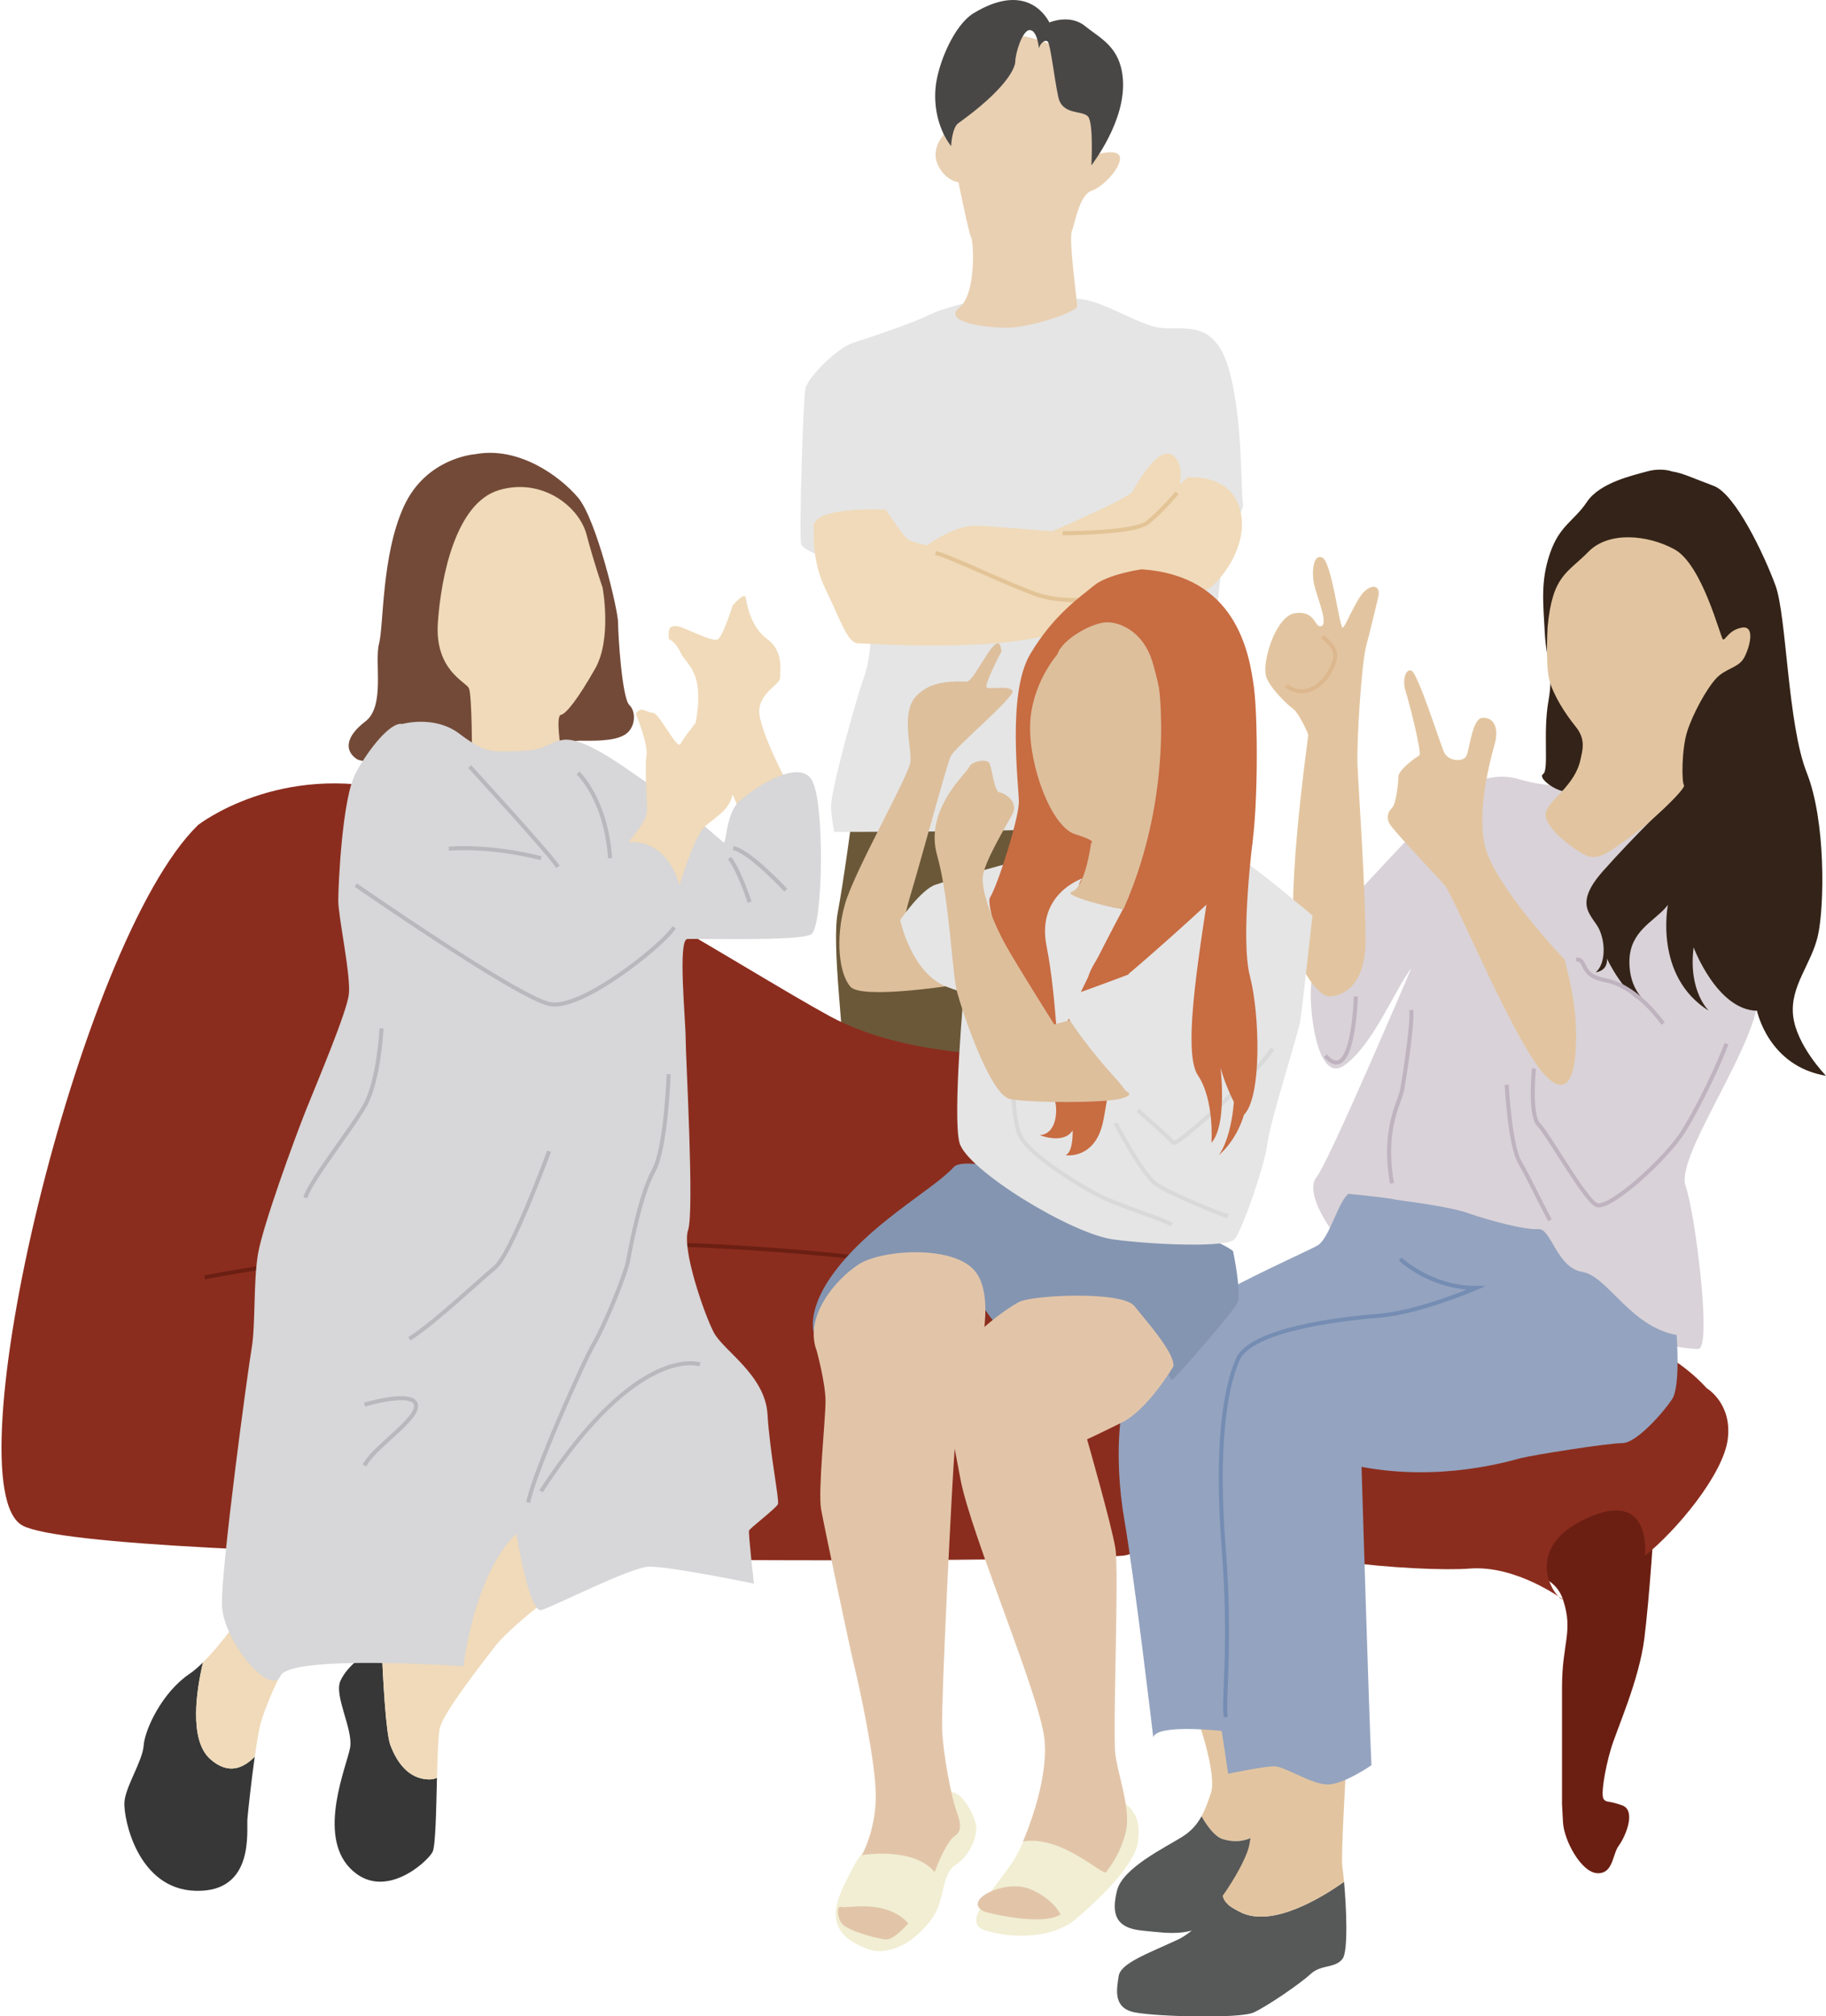 <?xml version="1.0" encoding="utf-8"?>
<!-- Generator: Adobe Illustrator 16.0.0, SVG Export Plug-In . SVG Version: 6.00 Build 0)  -->
<!DOCTYPE svg PUBLIC "-//W3C//DTD SVG 1.1//EN" "http://www.w3.org/Graphics/SVG/1.1/DTD/svg11.dtd">
<svg version="1.1" id="Layer_1" xmlns="http://www.w3.org/2000/svg" xmlns:xlink="http://www.w3.org/1999/xlink" x="0px" y="0px"
	 width="453px" height="500px" viewBox="0 0 453 500" enable-background="new 0 0 453 500" xml:space="preserve">
<g>
	<g>
		<path fill="#6B5838" d="M211.467,202.141c0,0-2.105,16.008-3.64,24.168c-1.535,8.16,1.594,30.246,1.821,42.689
			c0.228,12.441,77.682,15.727,77.682,15.727l-7.593-97.229L211.467,202.141z"/>
		<path fill="#E5E5E5" d="M243.85,74.104c0,0-9.711,2.123-13.348,3.98c-3.637,1.858-14.517,5.573-18.763,6.899
			c-4.247,1.326-11.412,8.757-11.942,11.412s-1.594,36.092-1.062,38.48c0.531,2.389,13.534,5.307,15.922,10.616
			c2.389,5.309,1.595,17.249-0.264,22.292s-8.493,28.758-8.228,32.557s0.796,5.955,0.796,5.955s38.744,0.068,54.138-0.777
			c15.391-0.848,38.491-14.711,38.491-14.711s1.848-43.458,3.968-52.746c2.124-9.288,5.309-11.112,4.777-13.517
			c-0.532-2.404,0.042-21.777-3.693-33.719c-3.736-11.942-11.282-8.757-16.932-9.554c-5.647-0.796-14.703-7.165-20.659-7.165
			C261.097,74.106,251.03,72.298,243.85,74.104z"/>
		<path fill="#E9D0B2" d="M234.055,33.502c0,0-3.264,3.45-1.367,7.431c1.899,3.98,5.082,4.247,5.082,4.247s2.652,13.004,3.185,13.8
			c0.531,0.796,1.328,13.8-2.919,17.249c-4.246,3.449,5.571,5.042,11.676,5.042c6.105,0,17.516-3.98,17.516-5.307
			c0-1.327-2.123-16.453-1.326-18.577c0.796-2.124,1.85-9.023,4.905-10.083c3.056-1.061,7.302-5.839,7.036-8.228
			c-0.266-2.388-5.573-0.796-5.573-0.796s2.116-18.577-1.463-21.496c-3.579-2.918-16.582-10.084-22.154-7.431
			C243.078,12.006,232.993,26.337,234.055,33.502z"/>
		<path fill="#F0DAB9" d="M294.55,118.422c0,0,11.133-1.33,13.257,8.624c2.121,9.953-7.433,19.772-9.289,19.507
			c-1.859-0.266-23.43,4.245-35.333,1.326c-11.902-2.918-23.58-10.626-27.561-11.548c-3.981-0.922-7.166,0-7.166,0
			s7.43-5.966,13.535-5.966c6.102,0,37.022,3.727,38.944,1.066C282.859,128.77,292.177,120.544,294.55,118.422z"/>
		<path fill="#F0DAB9" d="M201.92,131.43c0,0-0.713,7.425,2.96,14.856c3.673,7.431,5.294,13.333,8.186,13.269
			s35.029,2.639,51.747-3.457c16.719-6.096,24.36-27.858,25.316-29.715c0.956-1.857,4.912-9.023,1.342-13.004
			c-3.57-3.98-9.271,6.369-10.533,8.492s-24.882,11.931-30.188,14.458c-5.309,2.527-24.416-1.323-25.742-2.715
			c-1.327-1.392-5.308-7.232-5.308-7.232S200.062,125.333,201.92,131.43z"/>
		<path fill="#494746" d="M257.749,12.04c0,0-0.398-4.578-2.29-4.578s-3.583,5.971-3.583,7.762c0,1.792-2.588,7.066-14.132,15.326
			c-1.592,1.14-1.791,5.673-1.791,5.673s-4.658-5.382-3.859-14.431c0.517-5.844,4.55-15.542,9.433-18.51
			c12.44-7.563,17.616,0,18.81,2.29c0,0,5.077-2.189,8.859,0.896c3.781,3.086,8.659,5.076,9.354,12.938
			c0.93,10.545-7.665,21.296-7.763,21.596c-0.1,0.299,0.597-10.549-0.897-12.141s-6.369-0.199-7.364-4.877
			s-1.892-12.838-2.587-13.635C259.243,9.553,257.847,11.044,257.749,12.04z"/>
		<path fill="none" stroke="#E3C497" stroke-miterlimit="10" d="M273.57,148.41c0,0-9.155,1.327-15.789-0.796
			c-6.633-2.123-22.051-9.681-25.688-10.482"/>
		<path fill="none" stroke="#E3C497" stroke-miterlimit="10" d="M263.619,132.222c0.665,0,17.782,0,21.097-2.654
			c3.318-2.654,7.303-7.345,7.303-7.345"/>
	</g>
	<g>
		<path fill="#6B1F12" d="M410.396,377.303c0,0-1.126,18.313-2.452,28.926s-6.865,22.557-8.342,27.6
			c-1.476,5.041-2.538,11.438-1.742,12.352c0.797,0.916,0.797,0.203,4.512,1.49c3.715,1.285,0.796,7.92-0.797,10.043
			c-1.592,2.123-1.326,6.982-5.307,6.809c-3.98-0.176-8.27-8.107-8.515-12.633c-0.244-4.527-0.243-4.527-0.243-4.527
			s0-17.781,0-28.926c0-11.146,2.877-13.799,0.243-21.76c-2.633-7.963-12.435-5.309-11.513-12.738
			c0.922-7.432,35.211-20.98,36.644-17.654C414.314,369.607,410.531,375.203,410.396,377.303z"/>
		<path fill="#8B2D1E" d="M423.414,344.256c0,0,6.289,3.686,5.229,12.529c-1.061,8.842-12.868,22.906-20.565,29.01
			c0,0,1.958-16.852-14.481-9.287c-16.436,7.563-7.855,19.902-5.843,20.168c0,0-11.522-8.625-23.198-7.695
			c-11.676,0.928-55.289-2.168-59.024-10.904c-3.734-8.736-15.636-51.996,22.184-54.969
			C365.536,320.137,405.977,325.012,423.414,344.256z"/>
		<path fill="#8B2D1E" d="M49.126,204.594c0,0,20.185-15.848,49.807-8.279c29.623,7.57,86.178,44.402,106.836,55.639
			c20.66,11.236,50.12,9.955,64.847,10.066c14.727,0.107,33.223,121.668,7.787,123.781c-25.436,2.115-254.721,2.053-272.768-7.469
			C-12.411,368.811,19.374,233.568,49.126,204.594z"/>
		<path fill="none" stroke="#6B1F12" stroke-miterlimit="10" d="M247.132,316.762c0,0-95.009-19.139-196.383,0"/>
	</g>
	<g>
		<g>
			<path fill="#E2C5A0" d="M311.818,428.191c-0.796-4.775-12.474-3.982-14.861-2.387c0,0,5.042,14.064,3.45,18.842
				c-0.728,2.18-1.413,4.074-2.331,5.754c1.455,2.527,3.328,5.063,5.243,5.656c4.04,1.254,7.094,0.068,9.514-1.822
				c0.198-0.598,0.393-1.164,0.578-1.664C315.268,447.564,312.615,432.969,311.818,428.191z"/>
			<path fill="#575858" d="M303.319,456.057c-1.915-0.594-3.788-3.129-5.243-5.656c-1.095,1.996-2.526,3.686-4.834,5.125
				c-4.247,2.656-14.723,7.697-16.119,13.27c-1.396,5.572-0.602,9.316,6.3,9.967c6.9,0.646,13.111,1.975,19.427-4.395
				c5.682-5.73,8.186-14.736,9.983-20.133C310.413,456.125,307.359,457.311,303.319,456.057z"/>
		</g>
		<path fill="#D9D2D8" d="M393.288,194.254c0,0-7.563,1.672-16.32-0.992c-8.758-2.666-17.315,3.504-21.098,7.684
			c-3.781,4.18-20.301,21.496-22.49,24.281c-2.189,2.787-6.429,14.133-7.794,17.316c-1.363,3.186,0.431,27.086,7.994,21.598
			c7.123-5.172,12.206-18.262,16.571-24.102c0,0-20.354,47.883-23.539,51.863c-3.185,3.982,3.925,13.934,5.048,14.531
			c1.122,0.596,49.487,6.367,57.448,9.951c7.962,3.582,6.17,10.549,11.345,13.135c5.175,2.588,17.516,5.176,20.898,4.977
			c3.384-0.199-0.796-33.637-3.185-40.404c-2.388-6.766,14.331-30.051,17.516-43.586c3.185-13.533,12.937-27.268,7.563-33.438
			s-17.913-16.32-24.68-17.117C411.799,199.156,399.465,193.734,393.288,194.254z"/>
		<path fill="#342318" d="M414.784,116.904c0,0-2.56-0.995-6.156,0s-11.757,2.786-14.941,7.563s-6.768,5.772-9.155,12.738
			c-2.389,6.966-1.683,12.329-1.297,19.704c0.386,7.375,2.292,9.063,0.898,16.973c-1.394,7.906,0.181,17.061-1.303,18.057
			c-1.482,0.994,3.135,4.193,5.206,4.285c2.069,0.092,26.749,2.084,26.749,2.084s-9.354,8.957-17.116,17.713
			c-7.763,8.758-2.389,10.947-0.797,14.729c1.593,3.783,1.194,8.559-0.995,10.35c0,0,2.986-0.199,2.787-3.383
			c0,0,4.607,9.951,9.965,10.947c0,0-4.592-2.986-4.393-10.549c0.19-7.18,5.938-9.518,9.075-13.141
			c0.166-0.193,0.328-0.391,0.479-0.594c0,0-3.582,17.715,10.15,26.273c0,0-5.175-4.777-3.781-15.725
			c0,0,5.772,15.525,15.724,15.725c0,0,2.786,13.732,17.117,16.121c0,0-7.364-7.563-8.161-14.928
			c-0.796-7.363,4.578-12.738,6.17-19.902c1.593-7.166,1.991-28.307-2.786-40.326c-4.776-12.02-4.976-38.889-7.762-46.453
			c-2.787-7.563-9.952-22.689-15.326-24.68S417.565,117.344,414.784,116.904z"/>
		<path fill="#E2C5A0" d="M383.934,155.517c0,0-0.56,9.346,0.436,13.127s3.943,8.367,6.531,11.553
			c2.587,3.184,1.691,5.807,1.193,8.16c-1.393,6.568-7.849,9.951-8.602,13.135c-0.751,3.186,5.75,8.359,9.367,10.35
			c3.615,1.99,6.307-0.645,11.427-4.18c4.983-3.439,14.082-12.141,13.484-12.936c-0.597-0.797-0.597-8.957,0.797-13.336
			c1.393-4.379,4.776-10.549,7.165-13.137c2.388-2.586,5.572-2.586,6.966-5.174s2.822-8.03-0.562-7.433
			c-3.383,0.597-4.117,3.296-4.715,2.898c-0.597-0.398-5.075-18.553-12.041-22.334c-6.695-3.635-16.32-4.488-21.297,0.597
			C388.853,142.156,385.128,142.58,383.934,155.517z"/>
		<path fill="#E2C5A0" d="M338.952,160.094c1.194-4.378,2.456-10.018,2.987-12.141c0.591-2.356-1.111-3.383-3.345-1.393
			c-2.231,1.99-4.677,8.676-5.474,9.074c-0.796,0.398-2.705-16.372-5.094-17.367s-2.61,3.914-2.014,6.7
			c0.598,2.787,3.596,9.682,1.804,10.28c-1.791,0.598-1.289-3.957-6.58-3.18c-4.513,0.664-7.962,11.146-7.24,15.259
			c0.499,2.854,5.647,7.695,6.842,8.492c1.194,0.795,3.715,5.904,3.715,6.5c0,0.598-6.579,45.811-2.387,55.598
			c2.392,5.584,5.837,9.553,8.026,9.156c0,0,8.559,0,8.559-13.734c0-13.732-1.791-38.412-1.99-43.986
			C336.563,183.779,337.759,164.473,338.952,160.094z"/>
		<path fill="none" stroke="#DDB78E" stroke-miterlimit="10" d="M328.027,157.904c0,0,4.024,2.549,3.096,5.732
			c-0.928,3.186-3.096,6.477-6.512,7.539c-2.791,0.869-5.217-0.832-5.495-1.195"/>
		<path fill="#E2C5A0" d="M388.113,237.916c0,0-17.315-18.111-19.704-28.064c-2.389-9.951,2.298-24.697,2.588-26.072
			c0.796-3.781-0.737-5.971-3.255-5.771s-3.114,7.563-3.91,9.354c-0.797,1.791-4.578,1.393-5.573-0.795
			c-0.995-2.189-6.568-19.904-8.16-20.303c-1.593-0.398-2.189,2.75-1.394,5.156s4.18,15.543,3.384,15.941s-5.175,3.535-5.175,5.252
			c0,1.715-0.598,6.492-1.394,7.486c-0.796,0.996-0.796,0.996-0.796,0.996s-0.995,1.393,0,3.184s11.345,12.539,13.733,15.326
			c2.388,2.785,17.505,39.607,24.976,47.17c7.467,7.564,7.864-5.971,7.467-13.336C390.502,246.076,388.113,237.916,388.113,237.916z
			"/>
		<path fill="none" stroke="#BFB3C0" stroke-miterlimit="10" d="M380.55,264.984c0,0-1.193,11.545,1.194,13.934
			c2.389,2.389,11.345,18.51,14.331,19.902c2.985,1.395,17.315-11.344,21.694-18.51c4.379-7.164,8.956-17.117,10.549-21.496"/>
		<path fill="none" stroke="#BFB3C0" stroke-miterlimit="10" d="M412.595,253.838c-2.189-2.984-7.763-9.553-14.331-10.748
			c-6.567-1.193-4.369-5.174-7.261-5.174"/>
		<path fill="none" stroke="#BFB3C0" stroke-miterlimit="10" d="M350.099,250.455c0.397,3.383-1.593,15.922-2.189,19.506
			c-0.598,3.584-4.976,9.555-2.588,23.486"/>
		<path fill="none" stroke="#BFB3C0" stroke-miterlimit="10" d="M373.783,269c0,0,0.796,14.895,3.185,19.074
			s4.776,9.354,7.563,14.529"/>
		<g>
			<path fill="#575858" d="M307.572,474.104c-2.297-1.203-3.833-2.09-4.253-3.963c-3.287,4.646-7.349,9.1-11.14,10.861
				c-7.43,3.451-14.178,5.84-14.652,9.023c-0.474,3.186-1.534,7.961,4.039,9.021c5.572,1.061,26.042,1.594,29.475,0
				c3.432-1.592,11.557-7.164,14.129-9.553c2.571-2.389,6.021-1.328,7.879-3.717c1.481-1.902,0.938-13.059,0.389-19.129
				C327.919,470.568,315.465,478.24,307.572,474.104z"/>
			<path fill="#E2C5A0" d="M307.572,474.104c7.893,4.137,20.347-3.535,25.865-7.455c-0.142-1.545-0.282-2.779-0.389-3.426
				c-0.53-3.186,1.116-26.537,0.956-28.129c-0.159-1.594-22.982-1.064-22.982-1.064s0.265,19.109-1.328,24.416
				c-0.78,2.6-3.219,7.236-6.375,11.695C303.739,472.014,305.275,472.9,307.572,474.104z"/>
		</g>
		<path fill="none" stroke="#BFB3C0" stroke-miterlimit="10" d="M336.365,247.09c0,0-0.598,22.672-7.563,14.709"/>
		<path fill="#94A3BF" d="M415.943,331.064c0,0,0.999,12.738-1.125,15.922c-2.124,3.186-8.792,10.883-12.359,10.883
			c-3.566,0-22.008,2.92-25.127,3.715c-3.116,0.797-19.919,5.885-39.559,2.168c0,0,1.915,63.379,2.46,73.994
			c0,0-6.888,4.777-10.868,4.777c-3.981,0-10.614-4.514-13.268-4.514c-2.655,0-11.413,1.859-11.413,1.859l-1.592-10.617
			c0,0-16.188-1.855-16.983,1.594c0,0-4.513-38.479-7.165-53.869c-2.652-15.395-2.124-35.031,6.369-44.32
			s38.805-22.07,41.663-23.883c2.857-1.811,5.044-10.879,7.563-12.738c0,0,10.225,1.061,11.018,1.328
			c0.793,0.264,13.264,1.592,18.572,3.449c5.309,1.855,14.256,4.248,17.478,3.98c3.222-0.266,4.55,9.553,10.919,10.613
			C398.896,316.471,404.335,328.943,415.943,331.064z"/>
		<path fill="none" stroke="#758DB3" stroke-miterlimit="10" d="M347.382,312.223c0,0,7.427,7.164,18.838,7.164
			c0,0-14.091,6.105-24.162,6.9c-10.071,0.797-31.831,3.449-35.016,10.879c-3.185,7.434-5.421,21.697-3.45,46.971
			c1.904,24.42-0.266,38.215,0.53,41.668"/>
	</g>
	<g>
		<path fill="#8495B1" d="M305.91,310.285c0,0,2.185,10.414,1.065,12.803c-1.12,2.389-15.582,18.842-16.18,19.107
			c-0.597,0.268-3.597-9.152-8.824-14.063c-4.66-4.379-13.879-7.033-19.901-6.184c-8.316,1.17-14.072,5.541-15.133,5.805
			s-5.303-8.645-10.079-10.77c-4.777-2.123-16.453-6.369-22.292-1.592s-13.118,10.783-12.322,14.508
			c0.797,3.725-3.627-2.295,3.75-13.047c9.009-13.129,25.556-21.799,30.599-27.424C241.635,283.813,302.78,306.768,305.91,310.285z"
			/>
		<path fill="#DDBF9C" d="M248.442,161.543c0,0-4.433,8.395-3.637,8.943c0.796,0.547,5.971-0.648,6.369,0.943
			c0.397,1.592-14.33,13.932-15.325,16.121c-0.996,2.189-7.166,25.078-10.151,35.029c-2.985,9.953,0.199,8.395,0.199,8.395
			s4.116,10.797,10.485,13.359c0,0-22.626,3.557-25.413,0.355c-2.786-3.201-3.781-11.758-1.393-20.316
			c2.388-8.559,16.121-32.205,16.32-35.707s-2.389-12.061,1.394-16.043c3.781-3.98,9.135-3.602,12.539-3.602
			C241.954,169.021,247.791,154.313,248.442,161.543z"/>
		<path fill="#F1EED3" d="M255.816,451.35c0,0-1.8,6.396-5.105,11.117c-5.13,7.328-11.965,14.367-6.502,16.164
			c7.032,2.316,17.116,1.949,22.591-2.658c5.474-4.605,14.828-13.463,15.525-19.334c0.694-5.871-1.097-8.16-4.878-10.648
			C273.665,443.5,256.777,449.445,255.816,451.35z"/>
		<path fill="#E5E5E5" d="M277.447,213.027c0,0-19.307,0.199-21.695,0c-2.388-0.199-20.102,5.176-23.685,6.369
			c-3.582,1.193-8.757,8.758-8.757,8.758s2.786,13.189,11.543,16.547c8.758,3.355,4.379-0.012,4.379-0.012
			s-2.985,32.064-1.194,38.713c1.792,6.648,27.646,22.572,38.205,23.965c10.559,1.393,28.115,1.99,29.984,0
			c1.87-1.99,7.643-18.672,8.239-23.965c0.598-5.293,7.611-26.988,8.16-30.51c0.407-2.613,2.966-25.867,2.966-25.867
			s-13.912-11.764-16.699-13.18C306.107,212.43,286.204,209.844,277.447,213.027z"/>
		<path fill="#E2C5A9" d="M291.115,338.814c0,0-6.321,10.748-12.78,13.932c-6.459,3.186-8.65,4.18-8.65,4.18
			s6.104,21.297,7.033,27.068c0.928,5.771-0.729,45.775,0,51.15c0.729,5.373,3.867,13.572,2.597,19.029
			c-1.271,5.451-4.077,8.922-4.862,10.07c-0.787,1.152-10.901-9.197-20.672-7.604c0,0,6.351-14.168,5.355-25.1
			c-0.995-10.928-18.311-50.861-20.898-64.928c-2.587-14.066-4.577-20.832-1.791-27.799s12.938-14.131,16.32-15.922
			c3.384-1.793,25.676-2.787,28.661,0.994S291.434,335.434,291.115,338.814z"/>
		<path fill="none" stroke="#D8D9D8" stroke-miterlimit="10" d="M251.183,260.076c0,0-0.473,16.84,1.915,21.615
			c2.389,4.777,14.862,12.422,19.64,14.834c4.776,2.418,15.976,5.865,17.94,7.193"/>
		<path fill="#C86C42" d="M283.219,141.177c0,0-8.359,1.194-11.743,3.98c-3.383,2.787-10.159,7.345-15.927,17.108
			c-5.768,9.762-2.782,32.65-2.782,36.631s-5.175,20.5-7.165,23.684c-1.99,3.186,15.923,48.365,16.32,51.352
			c0.398,2.984-0.397,7.363-3.98,7.563c0,0,5.972,2.389,8.16-1.193c0,0,0.241,5.373-1.768,6.17c0,0,7.341,1.193,9.331-8.359
			c1.99-9.555,4.578-35.229,6.568-36.822c1.99-1.592,26.67-23.039,29.258-27.441c2.587-4.402,2.786-34.355,1.592-43.361
			S306.506,142.769,283.219,141.177z"/>
		<path fill="#E5E5E5" d="M268.52,217.828c0,0-5.275,5.26,10.099,7.572c0,0-15.105,28.158-15.708,33.73
			c-0.604,5.574-0.703-11.578-3.284-24.541C257.041,221.627,268.52,217.828,268.52,217.828z"/>
		<path fill="#DDBF9C" d="M262.32,162.266c0,0-6.568,7.373-6.767,17.723c-0.199,10.35,5.373,25.078,11.146,26.869
			c5.771,1.791,3.98,2.189,3.98,2.189s-1.394,11.078-4.842,12.141c-2.558,0.789,12.206,5.176,20.366,4.777s8.359-9.156,6.768-11.941
			c-1.593-2.787-6.229-7.75-5.639-7.965c3.45-1.262,0.265-5.355,2.056-11.932s-1.393-23.363-3.582-30.293
			c-2.189-6.932-7.584-9.521-11.155-9.521C271.078,154.313,263.515,158.473,262.32,162.266z"/>
		<path fill="#DDBF9C" d="M279.314,270.547l-13.411-17.654l-4.379,1.135c0,0-8.955-14.201-11.942-19.504
			c-2.986-5.303-6.17-13.336-5.771-17.117s5.771-12.539,7.364-15.525c1.592-2.984-1.791-5.174-3.185-5.373s-1.898-6.213-2.542-7.287
			c-0.645-1.072-4.424-0.512-5.021,0.998c-0.597,1.512-11.146,10.469-7.961,21.814c3.185,11.344,3.671,29.174,4.976,33.992
			c1.308,4.836,8.16,25.516,13.136,26.512c4.977,0.994,22.69,0.994,27.068,0C282.024,271.541,279.314,270.547,279.314,270.547z"/>
		<path fill="#E5E5E5" d="M319.843,244.701c0,0-25.875,24.518-35.428,30.621c0,0-14.595-13.666-22.026-27.268
			c0,0,30.783-10.68,36.356-14.66"/>
		<path fill="none" stroke="#D8D9D8" stroke-miterlimit="10" d="M282.291,275.322c0,0,8.095,7.139,8.824,8.08
			c0.729,0.945,20.024-16.279,24.575-23.326"/>
		<path fill="#C86C42" d="M310.843,207.896c0,0-3.204,24.768-0.755,34.189s2.985,29.959-1.494,34.385c0,0-1.492,5.914-6.27,10.047
			c0,0,2.985-3.531,3.782-13.234c0,0-4.18-8.207-3.782-12.537c0,0,2.786,17.4-1.791,22.658c0,0,0.796-10.592-3.384-16.801
			c-4.18-6.207,1.194-34.668,3.185-49.396l-6.58-5.586c0,0-10.081,26.816-19.104,26.549"/>
		<path fill="none" stroke="#D8D9D8" stroke-miterlimit="10" d="M276.718,278.508c0,0,6.633,12.74,10.084,15.129
			c3.45,2.385,15.766,7.43,17.835,7.959"/>
		<path fill="#F1EED3" d="M216.617,483.709c0,0,7.29,1.791,14.455-7.734c3.461-4.6,2.389-11.264,5.971-13.506
			c3.583-2.244,5.332-7.021,5.152-9.41c-0.178-2.389-3.673-9.752-7.101-8.559c-3.425,1.195-19.746,11.256-23.13,17.969
			C208.582,469.18,201.565,479.33,216.617,483.709z"/>
		<path fill="#E2C5A9" d="M244.01,473.955c0.79,0.41,14.515,3.781,19.101,0.797c0,0-1.785-3.98-7.756-6.369
			S238.636,471.17,244.01,473.955z"/>
		<path fill="#E2C5A9" d="M202.625,335.02c0,0,2.175,7.975,2.175,12.486c0,4.514-1.912,22.293-1.089,26.805
			c0.825,4.51,7.192,34.766,8.254,39.01c1.063,4.244,5.309,23.547,5.309,32.076c0,8.527-3.45,14.629-3.45,14.629
			s12.736-2.168,18.045,4.223c0,0,2.654-7.408,5.043-9s0.796-4.678,0-7.25c-0.796-2.568-2.919-12.389-3.185-19.287
			c-0.266-6.9,2.512-62.232,3.113-69.463c0.602-7.229,5.336-13.326,5.355-17.045c0.022-3.717,5.057-19.473,0.014-26.564
			c-5.043-7.086-23.477-5.813-29.182-2.1C207.234,317.309,199.388,326.518,202.625,335.02z"/>
		<path fill="#E2C5A9" d="M225.35,476.936c0,0-3.433,4.043-5.423,4.012c-1.99-0.027-9.952-2.232-11.146-4.012
			c-1.194-1.785-1.194-4.514,0-4.043C209.975,473.359,219.629,470.754,225.35,476.936z"/>
		<path fill="#C86C42" d="M287.522,170.484c0,0,4.985,34.707-15.305,67.238c-12.505,20.051,31.629-19.896,31.629-19.896
			l-8.288-48.807L287.522,170.484z"/>
	</g>
	<g>
		<path fill="#734A38" d="M117.909,112.627c0,0-12.141,0.796-17.714,12.937c-5.573,12.141-4.976,29.59-6.17,34.102
			c-1.194,4.51,1.592,15.457-3.383,19.238c-4.976,3.783-5.175,7.248-2.189,9.297s28.661,0,28.661,0s23.485-4.52,26.671-4.52
			c3.184,0,8.246,0.215,11.078-1.393c2.833-1.607,3.053-5.773,1.262-7.465c-1.792-1.691-2.787-17.195-2.787-20.39
			c0-3.196-5.373-25.685-9.951-31.059C138.807,118.001,128.656,110.637,117.909,112.627z"/>
		<path fill="#F0DAB9" d="M149.489,145.7c0,0,2.389,12.687-1.858,20.144c-4.246,7.455-7.165,11.172-8.491,11.436
			c-1.326,0.264,0,8.492,0,8.492l-22.025,2.428c0,0,0-15.963-0.796-17.555c-0.796-1.592-8.491-4.512-7.695-16.188
			c0.796-11.677,4.511-29.723,15.126-32.908c10.616-3.185,19.904,3.97,21.761,11.007C147.369,139.594,149.489,145.7,149.489,145.7z"
			/>
		<g>
			<path fill="#363736" d="M96.831,432.705c-1.121-3.023-1.84-16.701-2.18-24.926c-4.294,2.311-8.457,5.271-10.181,9.006
				c-1.694,3.672,3.185,12.072,2.388,16.584c-0.796,4.51-8.227,21.494,0,29.93c8.227,8.438,19.107-1.535,20.434-4.01
				c0.776-1.445,0.917-10.422,1.112-18.42c-0.644,0.258-1.322,0.412-2.042,0.395C101.292,441.139,98.403,436.945,96.831,432.705z"/>
			<path fill="#F0DAB9" d="M131.044,375.252c-1.194,0.795-22.423,24.68-24.016,26.537c-0.903,1.055-6.752,2.963-12.377,5.99
				c0.34,8.225,1.059,21.902,2.18,24.926c1.574,4.24,4.462,8.434,9.535,8.559c0.719,0.018,1.397-0.137,2.041-0.395
				c0.139-5.68,0.304-10.867,0.746-12.502c1.062-3.941,10.083-15.432,13.534-19.945c3.451-4.512,13.534-12.205,13.534-12.205
				S132.239,374.455,131.044,375.252z"/>
		</g>
		<g>
			<path fill="#363736" d="M52.228,436.287c-5.52-4.809-3.407-17.527-1.861-24.051c-1.161,1.15-2.281,2.129-3.313,2.822
				c-6.899,4.641-11.146,13.926-11.412,17.779c-0.266,3.855-4.511,10.186-4.776,14.064c-0.266,3.881,3.185,21.691,17.781,21.992
				s12.472-14.869,12.738-17.898c0.166-1.883,0.928-9.117,1.813-15.365C60.35,438.488,56.709,440.188,52.228,436.287z"/>
			<path fill="#F0DAB9" d="M64.834,393.297c0,0-7.869,12.379-14.467,18.939c-1.544,6.525-3.659,19.246,1.861,24.051
				c4.479,3.9,8.122,2.201,10.968-0.658c0.538-3.805,1.12-7.246,1.638-8.895c1.858-5.908,8.491-22.027,15.126-22.822
				C86.595,403.115,66.956,393.826,64.834,393.297z"/>
		</g>
		<path fill="#F0DAB9" d="M165.942,158.506c0,0,1.603,0.463,2.924,3.381s6.096,4.529,3.709,17.391c0,0,10.616,18.701,11.412,24.008
			s13.534-5.043,13.534-5.043s-7.165-12.471-8.956-20.102c-1.42-6.049,4.976-8.043,4.976-10.158s0.796-6.561-3.185-9.479
			c-3.98-2.918-5.043-8.294-5.308-10.153c-0.263-1.858-3.316,1.858-3.316,1.858s-2.256,7.3-3.582,8.294s-8.758-3.252-10.35-3.252
			C166.208,155.251,165.679,155.654,165.942,158.506z"/>
		<path fill="#D7D6D8" d="M99.796,179.535c0,0,7.965-2.271,14.131,2.389c6.167,4.66,7.955,4.379,11.676,4.379
			c11.174,0,8.625-1.725,13.8-2.787c6.072-1.246,18.955,9.586,22.538,11.461c3.582,1.873,16.719,13.186,17.515,13.898
			s0.57-6.938,3.769-9.979c3.197-3.041,14.59-10.873,18.048-5.664c3.462,5.209,2.911,36.654,0,38.447
			c-2.906,1.791-28.385,0.994-30.772,1.193c-2.389,0.199-0.398,20.148-0.398,24.705c0,4.555,2.189,42.822,0.598,47.471
			c-1.593,4.648,3.98,20.771,6.368,25.35c2.389,4.578,12.738,10.549,13.336,20.303c0.597,9.752,2.985,21.295,2.587,22.291
			c-0.398,0.994-6.968,5.971-7.167,6.568c-0.198,0.596,1.194,13.135,1.194,13.135s-21.296-4.379-26.073-4.18
			c-4.776,0.199-23.685,9.953-26.67,10.748c-2.986,0.797-6.17-18.908-6.17-18.908s-9.554,7.564-13.136,32.842
			c0,0-42.991-2.986-45.379,2.387c-2.389,5.375-14.331-8.559-14.529-17.713c-0.199-9.156,6.369-57.719,7.364-63.492
			c0.995-5.771,0.398-16.52,1.592-23.484c1.194-6.967,8.948-28.258,11.895-35.627c2.787-6.967,10.062-24.084,10.627-28.662
			c0.565-4.576-2.62-19.234-2.62-23.25c0-4.018,0.98-25.512,4.332-31.682C91.603,185.504,96.977,178.943,99.796,179.535z"/>
		<path fill="none" stroke="#B9B8BC" stroke-miterlimit="10" d="M116.515,190.084c0,0,19.903,21.695,21.894,24.879"/>
		<path fill="none" stroke="#B9B8BC" stroke-miterlimit="10" d="M88.253,219.475c0,0,40.204,27.932,48.166,29.523
			s28.262-14.836,30.85-19.063"/>
		<path fill="#F0DAB9" d="M157.715,177.014c0,0,3.185,7.424,2.654,10.611c-0.53,3.189,0.386,11.783,0.061,14.121
			c-0.324,2.338-4.571,7.113-4.571,7.113s9.024-1.594,12.738,10.615c0,0,3.451-11.664,6.103-14.326
			c2.653-2.66,7.432-4.518,7.166-10.09c-0.267-5.572-6.104-9.287-6.369-11.146c-0.267-1.857,3.98-8.49,3.185-10.084
			c-0.797-1.592-9.012,8.758-9.814,10.617c-0.803,1.857-5.313-7.695-6.904-7.695C160.369,176.75,159.041,174.889,157.715,177.014z"
			/>
		<path fill="none" stroke="#B9B8BC" stroke-miterlimit="10" d="M111.34,210.469c0,0,9.554-1.01,22.889,2.34"/>
		<path fill="none" stroke="#B9B8BC" stroke-miterlimit="10" d="M143.385,191.676c0,0,6.966,6.438,7.961,21.131"/>
		<path fill="none" stroke="#B9B8BC" stroke-miterlimit="10" d="M185.978,223.721c0,0-2.587-7.893-4.976-10.914"/>
		<path fill="none" stroke="#B9B8BC" stroke-miterlimit="10" d="M194.937,220.734c0,0-9.201-9.873-13.061-10.41"/>
		<path fill="none" stroke="#B9B8BC" stroke-miterlimit="10" d="M165.878,266.373c0,0-0.6,18.373-3.784,24.084
			s-5.705,18.848-6.237,22.031c-0.531,3.186-5.705,15.924-8.491,20.701c-2.786,4.775-15.126,32.641-16.321,39.408"/>
		<path fill="none" stroke="#B9B8BC" stroke-miterlimit="10" d="M173.638,338.363c0,0-15.325-5.572-39.409,31.447"/>
		<path fill="none" stroke="#B9B8BC" stroke-miterlimit="10" d="M136.22,285.479c0,0-9.354,25.533-13.436,28.859
			s-14.431,13.277-21.198,17.656"/>
		<path fill="none" stroke="#B9B8BC" stroke-miterlimit="10" d="M90.442,348.314c0,0,11.942-3.582,12.738,0
			c0.796,3.584-10.748,10.736-12.738,15.121"/>
		<path fill="none" stroke="#B9B8BC" stroke-miterlimit="10" d="M94.652,255.035c0,0-0.627,13.023-4.21,19.25
			s-13.136,18.021-14.728,22.738"/>
	</g>
</g>
</svg>
